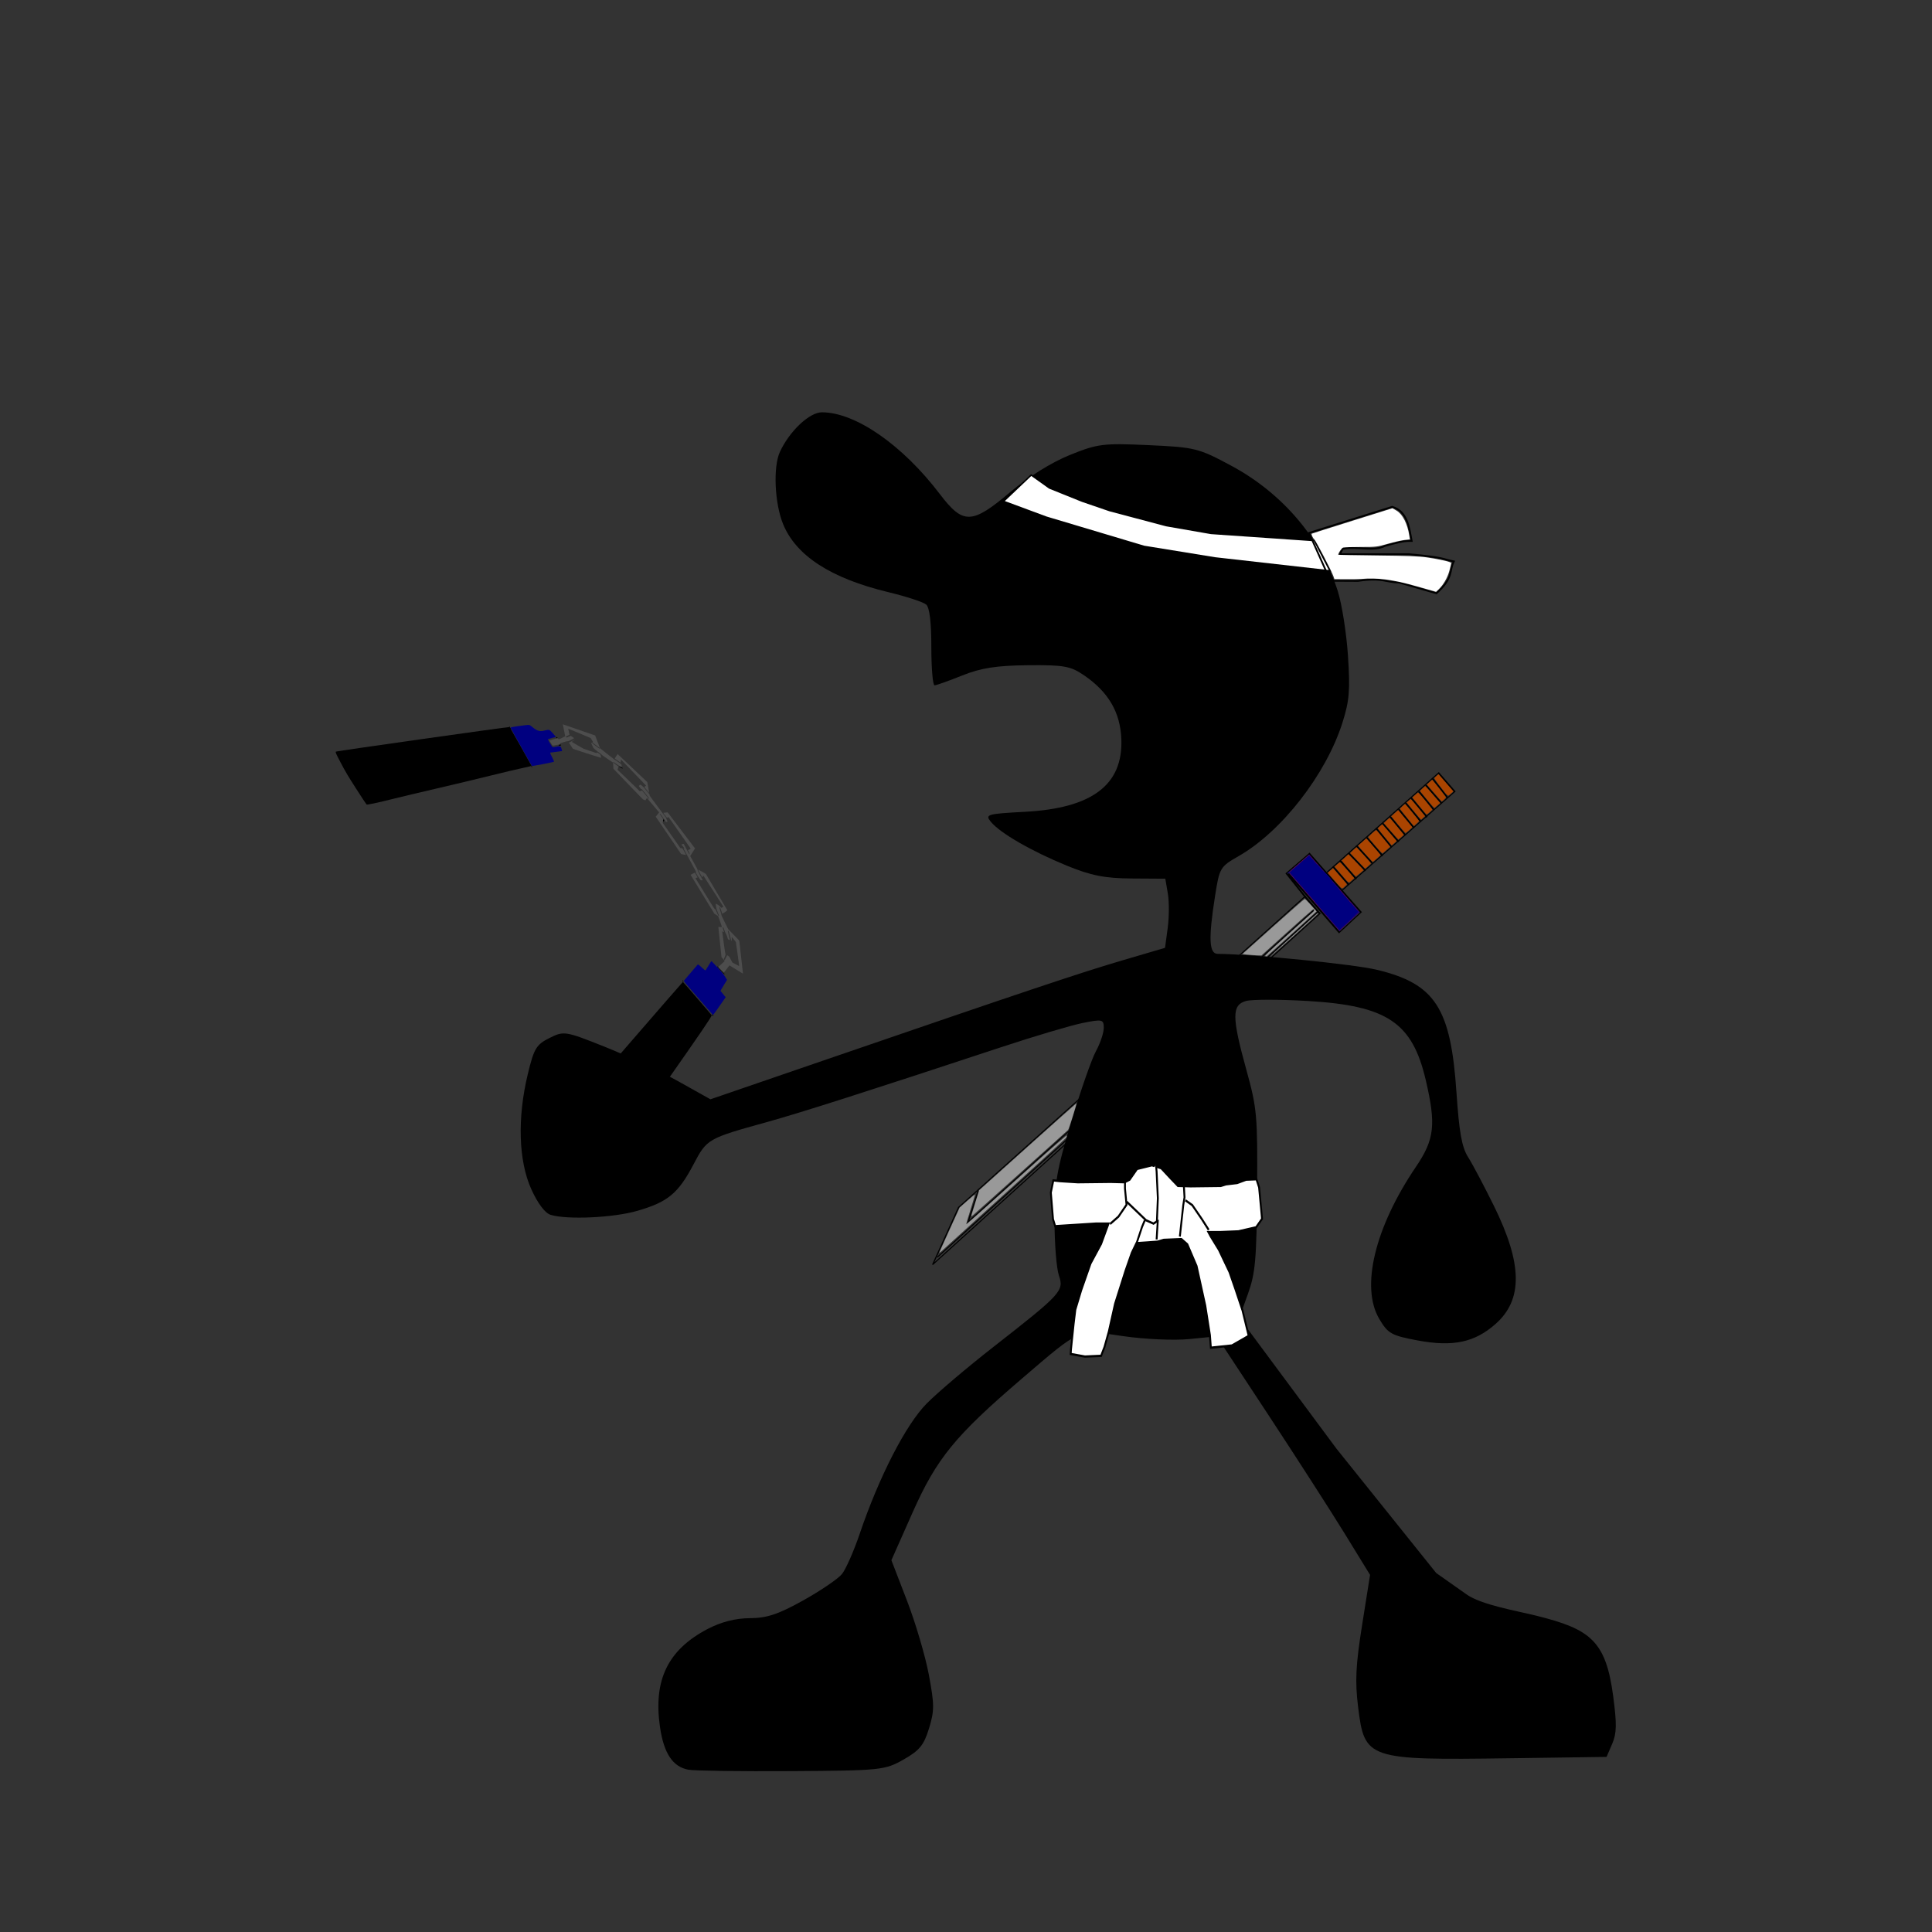 <svg:svg xmlns:dc="http://purl.org/dc/elements/1.1/" xmlns:ns1="http://sodipodi.sourceforge.net/DTD/sodipodi-0.dtd" xmlns:ns2="http://www.inkscape.org/namespaces/inkscape" xmlns:ns4="http://creativecommons.org/ns#" xmlns:rdf="http://www.w3.org/1999/02/22-rdf-syntax-ns#" xmlns:svg="http://www.w3.org/2000/svg" height="1062.505" id="svg2" version="1.1" viewBox="-173.654 -88.542 1062.505 1062.505" width="1062.505" ns1:docname="Nou document 1" ns2:export-filename="C:\Users\alumne\Desktop\Joel.png" ns2:export-xdpi="90" ns2:export-ydpi="90" ns2:version="0.48.4 r9939">
  <svg:rect x="-173.654" y="-88.542" width="1062.505" height="1062.505" fill="#333333" stroke="none"/>
  <ns1:namedview bordercolor="#666666" borderopacity="1.0" id="base" pagecolor="#ffffff" showgrid="false" showguides="true" ns2:current-layer="g4321" ns2:cx="650.09485" ns2:cy="732.31252" ns2:document-units="px" ns2:guide-bbox="true" ns2:pageopacity="0.0" ns2:pageshadow="2" ns2:window-height="705" ns2:window-maximized="1" ns2:window-width="1366" ns2:window-x="-8" ns2:window-y="-8" ns2:zoom="1.979899" />
  <svg:g id="capa1" ns2:groupmode="layer" ns2:label="Capa 1">
    <svg:g id="g4321" transform="translate(-98.995 -30.305)">
      <svg:g id="g4441" transform="translate(8.081 52.528)">
        <svg:g id="g3994" transform="translate(104.05 -84.853)">
          <svg:g id="g3976" transform="translate(40.406 30.305)">
            <svg:g id="g3057" transform="matrix(1.716 0 0 1.902 -382.57 147.24)">
              <svg:path d="m311.21 404.74c-5.067-0.827-7.947-4.746-9.169-12.475-2.137-13.516 2.575-22.219 15.281-28.226 4.303-2.034 8.977-3.114 13.515-3.123 5.423-0.011 9.155-1.129 17.104-5.129 5.592-2.814 11.183-6.243 12.425-7.62s3.808-6.623 5.702-11.658c6.214-16.519 14.801-31.583 21.47-37.664 3.438-3.134 12.971-10.435 21.184-16.224 22.08-15.562 22.878-16.346 21.179-20.815-0.773-2.033-1.405-9.222-1.405-15.975 0-10.86 0.624-14.155 5.4-28.53 2.97-8.939 6.522-18.098 7.894-20.355 1.371-2.256 2.494-5.284 2.494-6.728 0-2.442-0.471-2.54-6.766-1.396-3.721 0.676-15.414 3.808-25.985 6.959-42.39 12.637-64.483 19.009-75.135 21.671-19.127 4.778-19.279 4.857-23.624 12.298-4.883 8.363-8.217 10.843-18.006 13.392-7.659 1.995-22.327 2.611-27.725 1.163-1.808-0.485-4.178-3.32-6.25-7.477-4.071-8.169-4.484-20.517-1.111-33.177 1.989-7.464 2.73-8.58 6.961-10.488 4.629-2.087 5.032-2.029 17.838 2.582 7.207 2.595 17.749 7.063 23.427 9.928l10.325 5.211 36.382-11.269c65.731-20.36 82.264-25.355 95.866-28.961l13.435-3.562 0.856-5.71c0.471-3.14 0.492-7.638 0.047-9.994l-0.81-4.285-10.851-0.063c-8.487-0.049-12.992-0.854-20.683-3.696-11.353-4.195-21.448-9.452-24.39-12.703-1.917-2.119-1.228-2.299 11.015-2.889 21.455-1.033 31.383-7.805 30.817-21.021-0.33-7.715-4.099-13.557-11.858-18.381-4.385-2.726-6.492-3.072-18.119-2.972-9.982 0.086-15.05 0.8-21.005 2.96-4.317 1.566-8.313 2.848-8.881 2.848s-1.032-4.96-1.032-11.022c0-7.243-0.564-11.47-1.645-12.329-0.905-0.719-6.381-2.335-12.17-3.592-18.338-3.981-29.532-10.514-33.686-19.659-2.736-6.025-3.251-16.564-1.021-20.912 3.069-5.985 9.465-11.426 13.433-11.426 10.762 0 25.82 9.418 37.831 23.662 7.466 8.854 10.247 8.78 22.565-0.605 5.761-4.389 13.206-8.572 19.057-10.706 8.916-3.252 10.716-3.456 25.208-2.859 14.963 0.616 16.062 0.863 26.632 5.992 16.4 7.957 28.776 21.13 34.072 36.265 1.308 3.74 2.77 12.128 3.247 18.64 0.732 9.974 0.453 13.024-1.765 19.341-5.26 14.977-19.502 31.499-33.266 38.591-5.946 3.063-6.144 3.365-7.565 11.527-2.152 12.358-1.933 16.714 0.843 16.738 11.425 0.101 43.644 3.007 50.995 4.599 18.695 4.05 23.706 11.009 25.53 35.456 0.862 11.544 1.72 15.855 3.723 18.71 1.432 2.04 5.163 8.399 8.291 14.131 9.177 16.816 9.319 27.125 0.471 34.154-6.689 5.314-13.625 6.631-24.916 4.729-8.422-1.418-9.528-1.978-12.314-6.227-6.026-9.193-1.416-26.443 11.75-43.966 5.966-7.94 6.5-12.182 3.158-25.079-4.315-16.651-12.343-21.519-37.732-22.876-9.024-0.482-17.974-0.484-19.888-0.004-4.573 1.148-4.549 4.687 0.136 19.957 3.401 11.087 3.604 13.147 3.427 34.809-0.163 19.991-0.549 23.934-2.935 29.925l-2.748 6.9 31.1 37.833 31.982 35.973 9.768 6.212c4.744 3.017 16.151 4.745 22.365 6.143 17.189 3.868 22.229 7.173 24.587 23.243 1.193 8.135 1.131 10.774-0.326 13.815l-1.8 3.759-30.902 0.391c-45.802 0.58-46.663 0.317-48.726-14.864-1.009-7.425-0.759-12.015 1.292-23.682l2.545-14.472-8.065-11.841c-4.436-6.513-15.498-22.032-24.582-34.487l-16.517-22.645-8.794 0.789c-4.837 0.434-14.375 0.05-21.195-0.853-14.704-1.946-13.321-2.47-32.438 12.292-21.433 16.551-27.337 23.085-35.087 38.835l-6.725 13.667 4.992 11.681c2.746 6.425 5.9 16.07 7.01 21.435 1.8 8.702 1.804 10.38 0.039 15.561-1.637 4.803-3.05 6.354-8.175 8.973-5.968 3.05-7.286 3.173-35.799 3.332-16.282 0.091-31.169-0.09-33.084-0.403h-0z" id="path3041" style="fill:#000000" ns1:nodetypes="csscssssssssssssssssssssscsscsccsssssssssssssssssssssssssssssssssssscssscccsssscssscsscsssscsssssccc" ns2:connector-curvature="0" />
            </svg:g>
            <svg:g id="g3961">
              <svg:g id="g3377" transform="translate(49.822 355.63)">
                <svg:g id="g3130" transform="matrix(1.037 0 0 1.235 -375.21 -98.425)">
                  <svg:g id="g3132" style="fill:#ffffff" transform="translate(328.99 124)">
                    <svg:path d="m349.64 225.97 1.809-3.947 2.302-6.907 3.289-12.334 2.796-7.401 2.796-7.401 3.289-7.894 2.467-4.276 5.921-0.329 5.263-0.329 3.289-0.822 9.374-0.329 3.125 2.302 4.934 9.703 4.605 17.597 2.467 13.157 0.493 5.592 11.183-0.987 8.881-4.276-3.289-11.348-3.783-9.539-3.125-7.565-5.592-9.868-4.44-6.085-1.151-1.809h6.25l9.703-0.329 9.374-1.809 3.125-3.783-1.564-13.994-1.396-3.604-5.484 0.177-4.764 1.48-5.926 0.595-2.739 0.708-15.953 0.164-6.743-0.164-3.947-3.454-4.934-4.44-4.934-1.316-7.894 1.645-3.947 4.769-2.631 1.151-7.401-0.164-17.433 0.164-9.374-0.493-3.618-0.329-1.316 5.427 1.151 11.841 1.151 3.125 21.544-1.151h6.743l-3.947 9.045-5.592 8.716-4.934 11.841-3.125 8.716-0.895 6.224-1.407 11.374-0.164 2.138 7.565 1.151z" id="path3134" style="stroke:#000000;stroke-width:1px;fill:#ffffff" ns1:nodetypes="ccccccccccccccccccccccccccccccccccccccccccccccccccccccccccccc" ns2:connector-curvature="0" />
                    <svg:path d="m354.41 167.26 4.44-3.289 4.276-5.263-0.822-7.236v-2.96" id="path3136" style="stroke:#000000;stroke-width:1px;fill:#ffffff" ns2:connector-curvature="0" />
                    <svg:path d="m363.14 157.29 10.35 8.325 3.947 1.48 1.809-0.987 0.493-10.361-0.658-11.841-0.329-2.96" id="path3138" style="stroke:#000000;stroke-width:1px;fill:#ffffff" ns1:nodetypes="ccccccc" ns2:connector-curvature="0" />
                    <svg:path d="m379.74 165.39-0.658 8.768" id="path3140" style="stroke:#000000;stroke-width:1px;fill:#ffffff" ns1:nodetypes="cc" ns2:connector-curvature="0" />
                    <svg:path d="m391.41 172.85 1.809-13.979 0.658-3.454-0.329-5.098" id="path3142" style="stroke:#000000;stroke-width:1px;fill:#ffffff" ns2:connector-curvature="0" />
                    <svg:path d="m368.55 175.64 2.796-7.072 1.48-2.96" id="path3144" style="stroke:#000000;stroke-width:1px;fill:#ffffff" ns2:connector-curvature="0" />
                    <svg:path d="m406.71 169.89-3.618-4.769-5.098-6.25-3.618-2.138" id="path3146" style="stroke:#000000;stroke-width:1px;fill:#ffffff" ns2:connector-curvature="0" />
                  </svg:g>
                </svg:g>
              </svg:g>
              <svg:path d="m339.92 205.03 10.021 7.135 18.004 7.249 15.063 5.165 31.219 8.276 24.58 4.281 56.785 3.924 8.656 16.695-63.215-7.135-39.097-6.35-53.697-16.053-23.551-8.733z" id="path3208" style="stroke:#000000;stroke-width:.79px;fill:#ffffff" ns1:nodetypes="ccccccccccccc" ns2:connector-curvature="0" />
              <svg:path d="m504.44 263.18 15.163 0.081c13.543-2.037 15.633 0.902 22.549 0.853l20.601 5.952c9.586-8.541 6.939-12.431 9.578-17.544-6.568-1.25-4.274-2.114-24.743-3.968h-37.897l1.455-2.898c8.248-1.653 16.465 1.743 23.472-1.703 6.52-1.739 9.533-2.765 14.536-2.674-1.386-7.567-2.465-16.393-10.71-18.758l-45.728 14.347z" id="path3210" style="stroke:#000000;stroke-width:.978px;fill:none" ns1:nodetypes="ccccccccccccc" ns2:connector-curvature="0" />
            </svg:g>
          </svg:g>
          <svg:g id="g3809" transform="matrix(.257 .692 -.548 .148 316.87 515.93)">
            <svg:g id="g3886" transform="matrix(.941 -.343 .203 .989 453.04 -130.63)">
              <svg:g id="g3911" transform="matrix(.878 0 0 .53 46.554 300.13)">
                <svg:g id="g3936" transform="translate(-1396.6 -1082.7)">
                  <svg:path d="m417.94 1080.6c-13.065-1.431-17.186-2.184-25.714-4.702-9.24-2.728-10.178-3.156-10.405-4.75-0.186-1.305 56.052-284.53 56.7-285.55 0.135-0.213 37.709 8.398 38.025 8.714 0.11 0.11-0.913 7.077-2.275 15.481-1.362 8.404-5.082 33.763-8.267 56.352s-9.295 64.536-13.577 93.214c-4.282 28.679-9.247 62.589-11.032 75.357-3.866 27.644-6.87 46.633-7.464 47.188-0.237 0.222-7.433-0.364-15.99-1.301z" id="path3533" style="fill:#000000" ns2:connector-curvature="0" />
                  <svg:g id="g3863">
                    <svg:g id="g3787" transform="translate(105 351.43)">
                      <svg:g id="g3594" transform="translate(16.903 395.29)">
                        <svg:path d="m345.98 394.75z" id="path3513" style="stroke:#000000;stroke-width:1px;fill:none" transform="translate(-16.903 -395.29)" ns2:connector-curvature="0" />
                        <svg:path d="m599.02 380.11 8.586-2.525" id="path3515" style="stroke:#000000;stroke-width:1px;fill:none" transform="translate(-16.903 -395.29)" ns2:connector-curvature="0" />
                        <svg:path d="m368.04 380.4 0.71-3.57" id="path3521" style="stroke:#000000;stroke-width:1px;fill:none" transform="translate(-16.903 -395.29)" ns2:connector-curvature="0" />
                        <svg:path d="m361.61 376.11 0.179-1.964" id="path3523" style="stroke:#000000;stroke-width:1px;fill:none" transform="translate(-16.903 -395.29)" ns2:connector-curvature="0" />
                        <svg:path d="m336.13 434.91-3.03-0.758" id="path3525" style="stroke:#000000;stroke-width:1px;fill:none" transform="translate(-16.903 -395.29)" ns2:connector-curvature="0" />
                        <svg:path d="m371.48 443.49h1.263" id="path3527" style="stroke:#000000;stroke-width:1px;fill:none" transform="translate(-16.903 -395.29)" ns2:connector-curvature="0" />
                        <svg:path d="m631.85 439.58 1.768-0.758" id="path3529" style="stroke:#000000;stroke-width:1px;fill:none" transform="translate(-16.903 -395.29)" ns2:connector-curvature="0" />
                        <svg:path d="m595.48 446.78-1.263 0.379" id="path3531" style="stroke:#000000;stroke-width:1px;fill:#000000" transform="translate(-16.903 -395.29)" ns2:connector-curvature="0" />
                        <svg:path d="m645.44 733.92c-3.254-0.242-6.014-0.564-6.135-0.715-0.295-0.371-44.025-285.15-43.819-285.36 0.444-0.444 35.967-7.434 36.882-7.257 0.813 0.157 7.847 33.342 30.095 141.99 15.969 77.98 28.841 141.86 28.606 141.96-0.236 0.097-9.268 2.348-20.071 5.001-18.661 4.583-19.939 4.802-25.559 4.384z" id="path3535" style="fill:#000000" transform="translate(-16.903 -395.29)" ns2:connector-curvature="0" />
                      </svg:g>
                      <svg:g id="g3583">
                        <svg:path d="m594.92 444.46c-0.192-0.839-1.482-9.078-2.867-18.311-1.385-9.232-2.678-17.51-2.873-18.396-0.304-1.382 0.203-1.856 3.589-3.354 2.169-0.959 3.943-2.091 3.943-2.516 0-0.425-1.007-4.793-2.237-9.707-1.231-4.914-2.072-9.1-1.87-9.302 0.202-0.202 3.472-1.19 7.266-2.195 5.016-1.329 7.751-1.7 10.022-1.359l3.124 0.468 1.887 8.113c1.038 4.462 2.216 9.306 2.619 10.764l0.732 2.652 3.46-0.459 3.46-0.459 0.834 4.125c0.459 2.268 2.211 10.794 3.893 18.946 1.682 8.152 3.019 14.826 2.97 14.831s-8.529 1.736-18.846 3.846c-18.62 3.808-18.76 3.825-19.105 2.311z" id="path3537" style="fill:#000080" ns2:connector-curvature="0" />
                        <svg:path d="m353.14 438.17c-10.018-2.366-18.438-4.512-18.712-4.769-0.274-0.256 0.575-5.609 1.885-11.895 1.311-6.286 2.759-13.257 3.218-15.492 0.766-3.728 1.099-4.218 4.024-5.932 4.661-2.731 6.43-5.947 7.468-13.575 1.228-9.024 1.336-9.217 5.726-10.23 2.062-0.476 3.825-0.78 3.917-0.675 0.093 0.105-0.3 3.355-0.872 7.223s-0.872 7.201-0.665 7.407c0.589 0.589 6.964 1.657 7.588 1.271 0.308-0.191 0.967-3.08 1.464-6.422 0.951-6.394 1.511-7.047 4.135-4.825l1.476 1.25-1.746 8.571c-0.96 4.714-1.904 9.246-2.098 10.07-0.305 1.299 0.216 1.67 3.92 2.792 2.35 0.711 4.277 1.644 4.283 2.073 0.027 1.862-6.085 37.56-6.423 37.513-0.206-0.029-8.571-1.989-18.588-4.355z" id="path3539" style="fill:#000080" ns2:connector-curvature="0" />
                        <svg:path d="m599.71 378.74c-0.084-0.266-0.439-3.82-0.788-7.898s-0.729-7.568-0.845-7.755c-0.13-0.21-0.962-0.141-2.162 0.178-1.073 0.286-1.978 0.521-2.011 0.523-0.104 0.007-23.169-26.935-23.447-27.389-0.145-0.236 0.144-1.429 0.64-2.651 0.497-1.222 0.899-2.395 0.893-2.607-0.005-0.212-2.204-1.716-4.886-3.344l-4.876-2.959-1.632 1.582-1.632 1.582-19.408-2.971c-10.674-1.634-19.433-3.023-19.464-3.087-0.031-0.064-0.007-2.018 0.055-4.343l0.111-4.227 1.853 0.235c2.993 0.379 3.139 0.459 2.848 1.547-0.141 0.527-0.262 1.437-0.269 2.021l-0.013 1.064 15.536 2.353c14.513 2.198 15.543 2.311 15.65 1.704 0.063-0.357 0.161-0.649 0.218-0.649 0.057 0 1.321 0.562 2.809 1.25 3.049 1.409 3.309 1.461 3.592 0.724 0.147-0.383-0.611-0.907-2.785-1.925-2.382-1.116-3.457-1.896-5.307-3.849l-2.321-2.45 1.049-1.429c0.748-1.018 1.533-1.591 2.733-1.994l1.684-0.565 0.106-2.203c0.059-1.212 0.059-2.203 0-2.203-0.059-0-6.83-0.723-15.048-1.607-8.218-0.884-15.32-1.607-15.782-1.607h-0.84l0.554 1.627c0.305 0.895 0.487 1.694 0.405 1.776-0.136 0.136-7.092-1.577-7.374-1.815-0.264-0.224 6.179-7.315 6.53-7.187 0.207 0.075 8.351 1.634 18.098 3.465l17.722 3.329 0.222 2.35c0.122 1.292 0.223 3.841 0.225 5.664l0.003 3.314-2.687-1.813c-1.478-0.997-2.844-1.716-3.036-1.597-0.828 0.512-0.156 1.28 2.845 3.253 1.757 1.155 3.262 2.341 3.345 2.635 0.094 0.334 2.662 1.391 6.826 2.809l6.676 2.273 6.451-2.217c5.373-1.847 6.527-2.137 6.91-1.737 0.253 0.264 6.112 6.989 13.019 14.944l12.56 14.464-5.945 5.714-5.945 5.714 1.454 7.908c0.8 4.349 1.454 8.061 1.454 8.248 0 0.187-1.194 0.688-2.654 1.112-1.46 0.424-2.905 0.867-3.211 0.985-0.312 0.12-0.624 0.001-0.71-0.27zm-2.353-16.904c0-0.248-0.56-2.276-1.245-4.506l-1.245-4.055 0.977-0.8c0.537-0.44 1.069-0.806 1.182-0.813 0.113-0.007 1.391 0.391 2.841 0.884 2.098 0.714 2.717 0.805 3.033 0.446 5.235-5.922 5.27-5.971 4.768-6.609-0.27-0.343-4.58-5.024-9.579-10.404l-9.089-9.78-2.667 0.225c-1.467 0.124-2.746 0.304-2.841 0.4-0.096 0.096 0.55 1.1 1.434 2.232 0.885 1.132 1.541 2.253 1.458 2.493-0.089 0.257-1.718-0.855-3.964-2.705-4.597-3.785-4.522-3.74-5.038-3.118-0.335 0.403 0.363 1.137 3.662 3.853l4.075 3.355-0.803 1.006-0.803 1.006-2.163-1.468c-1.231-0.836-2.52-1.439-2.993-1.4-0.476 0.039-1.784-0.578-3.064-1.448-1.228-0.834-2.392-1.419-2.585-1.3-0.792 0.49-0.236 1.265 1.792 2.496 1.179 0.716 2.143 1.4 2.143 1.521 0 0.12-0.324 0.563-0.719 0.984l-0.719 0.765 8.791 9.728c5.032 5.568 8.983 9.655 9.24 9.556 0.306-0.117 0.866 1.178 1.76 4.067 1.011 3.27 1.431 4.194 1.836 4.038 0.289-0.111 0.525-0.404 0.525-0.653z" id="path3541" style="fill:#4d4d4d" ns2:connector-curvature="0" />
                        <svg:path d="m523.79 312.52c-0.295-0.062-1.128-0.21-1.852-0.328-0.985-0.16-1.344-0.406-1.429-0.976-0.118-0.799 0.69-0.554-19.452-5.892-3.561-0.944-3.62-0.976-3.295-1.831 0.322-0.847 0.295-0.865-1.017-0.645-0.742 0.124-1.732 0.33-2.2 0.458-0.847 0.232-0.85 0.222-0.591-1.875 0.144-1.159 0.332-2.181 0.42-2.271 0.087-0.09 2.24 0.523 4.783 1.363 2.543 0.839 4.787 1.426 4.985 1.303 0.867-0.536 0.205-1.186-1.833-1.804-1.207-0.365-2.01-0.726-1.786-0.801 0.257-0.086 0.409-1.105 0.409-2.748v-2.612l-5.089-0.206c-2.799-0.113-10.192-0.279-16.429-0.369l-11.339-0.163v1.535c0 1.496-0.034 1.541-1.339 1.757-0.737 0.122-1.959 0.223-2.717 0.225-1.246 0.004-1.36-0.073-1.194-0.8 0.101-0.442 0.467-2.041 0.814-3.553l0.63-2.75 1.814-0.193c2.776-0.295 36.36-2.383 36.459-2.267 0.048 0.056 0.87 3.552 1.828 7.769l1.741 7.667 6.691 1.618c5.104 1.234 6.692 1.75 6.696 2.173 0.004 0.409 1.221 0.872 4.655 1.769 2.557 0.668 4.807 1.312 4.998 1.43 0.215 0.133 0.124 0.789-0.24 1.713l-0.588 1.498-1.999-0.041c-1.1-0.023-2.24-0.092-2.535-0.155z" id="path3551" style="fill:#4d4d4d" ns2:connector-curvature="0" />
                        <svg:path d="m468.96 305.61-1.01-3.03" id="path3559" style="stroke:#000000;stroke-width:1px;fill:none" ns2:connector-curvature="0" />
                        <svg:path d="m409.87 312.43 2.525-2.778" id="path3571" style="stroke:#000000;stroke-width:1px;fill:none" ns2:connector-curvature="0" />
                        <svg:path d="m375.36 362.82c-0.625-0.043-1.96-0.147-2.967-0.23l-1.831-0.151 0.031-2.946c0.017-1.62 0.111-4.537 0.209-6.481l0.178-3.535 0.044 3.809c0.024 2.095 0.109 3.874 0.188 3.953 0.079 0.079 2.402-2.235 5.161-5.143l5.017-5.287 4.344-7.126c2.389-3.919 4.345-7.239 4.347-7.378 0.002-0.139-0.071-0.593-0.163-1.01-0.153-0.697-0.045-0.854 1.342-1.957 0.83-0.66 1.577-1.2 1.662-1.2 0.36 0 2.655 2.143 2.589 2.417-0.173 0.722-18.533 32.408-18.76 32.378-0.139-0.018-0.764-0.069-1.389-0.113z" id="path3573" style="fill:#4d4d4d" ns2:connector-curvature="0" />
                        <svg:path d="m362.54 389.64c-1.007-0.168-1.893-0.367-1.969-0.443-0.108-0.108 1.39-11.92 1.809-14.259 0.059-0.332 0.317-0.583 0.649-0.631 0.347-0.051 0.616-0.328 0.728-0.748 0.098-0.367 0.257-3.322 0.354-6.566l0.177-5.899-4.929-4.632-4.929-4.632 2.719-4.459c1.495-2.453 6.447-10.596 11.003-18.096 4.557-7.5 8.321-13.68 8.366-13.732 0.045-0.052 2.642 1.35 5.771 3.116l5.689 3.211 7.194-4.505c3.957-2.478 7.197-4.626 7.2-4.774 0.006-0.289 5.567-4.866 5.656-4.655 0.03 0.069 0.344-0.064 0.698-0.296 0.641-0.42 0.649-0.416 1.567 0.814 0.508 0.68 0.921 1.325 0.917 1.432-0.013 0.45-2.816 3.109-5.101 4.838-2.128 1.611-2.421 1.921-2.201 2.333 0.14 0.261 0.365 0.475 0.501 0.475s1.267-0.795 2.513-1.768c1.246-0.972 2.353-1.768 2.459-1.767 0.106 0 0.574 1.08 1.039 2.399 0.465 1.319 0.943 2.399 1.06 2.399 0.118 0 3.09-1.264 6.604-2.81 3.514-1.546 9.174-3.858 12.577-5.139l6.187-2.329 0.073-2.029c0.071-1.983 0.088-2.032 0.758-2.16 0.377-0.072 2.475-0.39 4.662-0.707 2.302-0.333 3.976-0.69 3.974-0.846-0.014-0.969-0.319-0.987-4.956-0.298-5.906 0.878-5.726 0.831-5.57 1.429 0.119 0.454-0.008 0.494-1.58 0.494h-1.709l-0.159-1.326c-0.331-2.758-0.329-2.765 1.415-3.766 1.421-0.816 1.967-0.959 5.481-1.441l3.902-0.535 0.654 0.626c0.624 0.598 0.762 0.621 3.043 0.503 1.314-0.068 6.423-0.244 11.354-0.39 4.931-0.147 9.164-0.325 9.407-0.395 0.28-0.081 0.442 0.009 0.442 0.246 0 0.231 0.557 0.563 1.452 0.865l1.452 0.49-0.07 1.474c-0.038 0.811-0.095 1.487-0.126 1.503-0.031 0.016-1.852-0.072-4.047-0.197-2.195-0.125-4.155-0.163-4.356-0.086-0.201 0.077-0.365 0.371-0.365 0.653 0 0.463 0.166 0.515 1.705 0.532 0.938 0.01 2.207 0.096 2.821 0.189 1.052 0.161 1.137 0.236 1.489 1.307 0.205 0.625 0.507 1.216 0.671 1.314 0.164 0.098 0.499 0.623 0.744 1.167l0.446 0.99 10.52 0.163c5.786 0.09 11.671 0.23 13.078 0.313l2.559 0.15 0.44-1.354c0.242-0.745 0.523-1.446 0.625-1.558 0.156-0.171 6.201 1.392 6.486 1.677 0.052 0.052-0.577 1.516-1.397 3.254l-1.491 3.16-1.228-0.095c-0.676-0.052-9.297-0.501-19.159-0.998-9.862-0.496-17.956-0.928-17.987-0.958-0.031-0.031-0.396-2.195-0.812-4.809s-0.788-4.778-0.827-4.808c-0.091-0.069-15.679 2.638-15.782 2.74-0.042 0.042 0.167 1.153 0.463 2.47l0.539 2.394-0.854 1.313c-0.842 1.296-0.888 1.324-3.505 2.163-1.458 0.468-9.392 3.035-17.63 5.705-8.238 2.67-15.011 4.814-15.051 4.765-0.04-0.049-1.069-1.425-2.288-3.057-1.218-1.632-2.287-2.964-2.374-2.961-0.087 0.004-2.473 1.996-5.301 4.427-3.647 3.135-5.229 4.348-5.441 4.172-0.21-0.174-0.896 0.243-2.308 1.403-1.105 0.908-2.94 2.117-4.077 2.688l-2.068 1.038-2.225-0.879-2.225-0.879-0.065-1.253c-0.05-0.971-0.005-1.154 0.202-0.811 0.147 0.243 0.373 0.442 0.503 0.442s1.836-1.148 3.791-2.551c3.413-2.449 3.538-2.57 3.127-3.025-0.235-0.26-0.555-0.396-0.71-0.301-0.155 0.094-1.759 1.231-3.565 2.526l-3.283 2.354-0.077-0.741c-0.085-0.818-0.304-0.918-2.589-1.186l-1.382-0.162-8.267 11.624c-4.547 6.393-8.258 11.718-8.247 11.834 0.011 0.116 1.139 1.176 2.506 2.357l2.487 2.147-0.146 3.851c-0.144 3.796-0.139 3.851 0.386 3.851 0.652 0 0.73-0.411 0.926-4.925l0.143-3.283 1.448-1.32c0.797-0.726 1.547-1.322 1.669-1.326 0.332-0.009-0.09 12.455-0.429 12.668-0.155 0.097-0.626 3.212-1.068 7.062-0.771 6.711-0.779 6.899-0.319 7.276 0.42 0.345 0.444 0.54 0.215 1.776-0.142 0.764-0.545 3.037-0.897 5.051-1.145 6.562-1.074 6.318-1.845 6.282-0.372-0.018-1.501-0.169-2.508-0.337z" id="path3575" style="fill:#4d4d4d" ns2:connector-curvature="0" />
                        <svg:path d="m401.88 310.89c0-0.059-0.46-2.124-1.023-4.589-0.563-2.465-0.989-4.505-0.947-4.532 0.042-0.028 7.577-3.247 16.744-7.153l16.668-7.102 4.36 4.341 4.36 4.341-2.845 0.423c-1.565 0.233-3.044 0.432-3.287 0.442-0.386 0.016-0.442-0.24-0.442-2.029 0-1.532-0.079-2.018-0.316-1.929-0.174 0.065-6.907 2.194-14.963 4.731-8.056 2.537-14.701 4.662-14.767 4.721-0.066 0.06 0.358 0.992 0.941 2.072l1.061 1.964-2.322 1.873c-2.706 2.183-3.223 2.572-3.223 2.426z" id="path3581" style="fill:#4d4d4d" ns2:connector-curvature="0" />
                      </svg:g>
                    </svg:g>
                  </svg:g>
                </svg:g>
              </svg:g>
            </svg:g>
          </svg:g>
        </svg:g>
        <svg:g id="g4121" transform="matrix(-.716 .648 -.394 -.455 661.36 690.41)">
          <svg:g id="g4080">
            <svg:path d="m-188.21 388.43 297.5-0.357-32.5 22.857-265-1.786z" id="path4070" style="stroke:#000000;stroke-width:1px;fill:none" ns2:connector-curvature="0" />
            <svg:path d="m-186.79 394.51 265 0.714-16.071 15" id="path4072" style="stroke:#000000;stroke-width:1px;fill:none" ns2:connector-curvature="0" />
            <svg:path d="m-188.21 390.93 292.86-0.714" id="path4074" style="stroke:#000000;stroke-width:1px;fill:none" ns2:connector-curvature="0" />
            <svg:path d="m-188.21 408.43-0.714 27.857-17.143-0.714-0.357-71.429 16.786-0.357v71.071" id="path4076" style="stroke:#000000;stroke-width:1px;fill:none" ns2:connector-curvature="0" />
            <svg:path d="m-206.43 390.58-85.357-2.143v22.5l85 1.071" id="path4078" style="stroke:#000000;stroke-width:1px;fill:none" ns2:connector-curvature="0" />
          </svg:g>
          <svg:path d="m-286.43 388.79-0.714 22.5" id="path4089" style="stroke:#000000;stroke-width:1px;fill:none" ns2:connector-curvature="0" />
          <svg:path d="m-281.79 410.58v-22.143" id="path4091" style="stroke:#000000;stroke-width:1px;fill:none" ns2:connector-curvature="0" />
          <svg:path d="m-276.07 389.15-0.357 21.429" id="path4093" style="stroke:#000000;stroke-width:1px;fill:none" ns2:connector-curvature="0" />
          <svg:path d="m-270.71 410.93 0.357-22.857" id="path4095" style="stroke:#000000;stroke-width:1px;fill:none" ns2:connector-curvature="0" />
          <svg:path d="m-266.07 389.51-0.357 21.429" id="path4097" style="stroke:#000000;stroke-width:1px;fill:none" ns2:connector-curvature="0" />
          <svg:path d="m-261.07 410.93 0.357-22.143" id="path4099" style="stroke:#000000;stroke-width:1px;fill:none" ns2:connector-curvature="0" />
          <svg:path d="m-254.29 389.15-0.357 21.786" id="path4101" style="stroke:#000000;stroke-width:1px;fill:none" ns2:connector-curvature="0" />
          <svg:path d="m-248.93 411.29v-22.5" id="path4103" style="stroke:#000000;stroke-width:1px;fill:none" ns2:connector-curvature="0" />
          <svg:path d="m-243.93 389.86-0.357 22.143" id="path4105" style="stroke:#000000;stroke-width:1px;fill:none" ns2:connector-curvature="0" />
          <svg:path d="m-236.79 411.29v-22.143" id="path4107" style="stroke:#000000;stroke-width:1px;fill:none" ns2:connector-curvature="0" />
          <svg:path d="m-229.64 390.58 0.357 21.429" id="path4109" style="stroke:#000000;stroke-width:1px;fill:none" ns2:connector-curvature="0" />
          <svg:path d="m-223.21 411.65-0.714-22.143" id="path4111" style="stroke:#000000;stroke-width:1px;fill:none" ns2:connector-curvature="0" />
          <svg:path d="m-216.79 389.51v21.071" id="path4113" style="stroke:#000000;stroke-width:1px;fill:none" ns2:connector-curvature="0" />
          <svg:path d="m-208.93 411.29z" id="path4115" style="stroke:#000000;stroke-width:1px;fill:none" ns2:connector-curvature="0" />
          <svg:path d="m-211.43 412.36v-22.143" id="path4117" style="stroke:#000000;stroke-width:1px;fill:none" ns2:connector-curvature="0" />
          <svg:path d="m-216.79 408.79 0.179 3.036" id="path4119" style="stroke:#000000;stroke-width:1px;fill:none" ns2:connector-curvature="0" />
        </svg:g>
        <svg:path d="m451.58 557.36c0.151-0.556 1.153-3.831 2.227-7.28l1.952-6.27 26.649-23.909c14.657-13.15 26.731-23.909 26.831-23.909 0.304 0-4.175 14.303-4.591 14.659-0.213 0.183-11.868 10.653-25.899 23.267s-25.946 23.276-26.478 23.693c-0.889 0.697-0.944 0.676-0.692-0.253z" id="path4157" style="fill:#999999" ns2:connector-curvature="0" />
        <svg:path d="m451.98 556.99c0-0.089 0.875-2.998 1.945-6.465l1.945-6.303 10.324-9.344c21.616-19.563 42.355-37.907 42.355-37.462 0 0.255-0.9 3.277-1.999 6.716l-1.999 6.253-25.609 22.98c-23.379 20.978-26.961 24.117-26.961 23.625z" id="path4165" style="fill:#999999" ns2:connector-curvature="0" />
        <svg:path d="m433.86 577.99c0.106-0.32 2.665-6.002 5.687-12.627l5.494-12.045 4.091-3.631c2.25-1.997 4.168-3.554 4.262-3.46 0.094 0.094-0.974 3.761-2.374 8.149-1.4 4.388-2.462 8.061-2.361 8.162 0.101 0.101 12.539-10.955 27.639-24.569s27.527-24.546 27.616-24.293c0.089 0.253-0.025 0.775-0.253 1.159-0.329 0.555-22.488 20.735-68.54 62.42-0.8 0.725-1.369 1.056-1.263 0.735z" id="path4167" style="fill:#999999" ns2:connector-curvature="0" />
        <svg:path d="m603.15 414.21-2.623-0.296 16.927-15.152c9.31-8.334 17.109-15.152 17.332-15.152 0.223 0 1.489 1.206 2.814 2.68l2.409 2.68-1.172 0.821c-0.644 0.451-7.169 6.234-14.499 12.851l-13.328 12.031-2.619-0.082c-1.44-0.045-3.799-0.216-5.242-0.379z" id="path4169" style="fill:#999999" ns2:connector-curvature="0" />
        <svg:path d="m625.33 406.4c15.506-14.078 16.515-14.982 16.835-15.093 0.181-0.062 0.15 0.079-0.077 0.354-0.81 0.98-25.823 23.493-26.196 23.577-0.217 0.049 4.03-3.929 9.438-8.839z" id="path4183" style="fill:#999999" ns2:connector-curvature="0" />
        <svg:path d="m613.13 415.06c-0.47-0.139 1.298-1.829 12.19-11.653 7.007-6.32 13.216-11.904 13.799-12.409 0.883-0.766 1.007-0.982 0.746-1.296-0.252-0.303-0.244-0.404 0.04-0.513 0.202-0.077 0.577 0.167 0.876 0.573l0.523 0.708-13.603 12.334c-7.481 6.784-13.697 12.353-13.812 12.377-0.115 0.024-0.457-0.03-0.759-0.119z" id="path4189" style="fill:#999999" ns2:connector-curvature="0" />
        <svg:path d="m640.39 385.56c-7.425-8.57-13.689-15.82-13.92-16.112-0.411-0.519-0.298-0.635 5.178-5.33l5.598-4.8 13.763 15.639c7.569 8.602 13.763 15.727 13.763 15.834 0 0.107-1.989 2.039-4.419 4.294s-4.879 4.54-5.44 5.078l-1.02 0.978-13.5-15.582z" id="path4193" style="fill:#ff0000" ns2:connector-curvature="0" />
        <svg:path d="m668.08 358.81c-2.204-2.428-3.966-4.443-3.914-4.477s1.091-0.955 2.31-2.046l2.217-1.984 0.94 1.099c0.517 0.605 2.275 2.638 3.907 4.519s2.958 3.477 2.947 3.547c-0.025 0.151-4.193 3.796-4.315 3.773-0.046-0.009-1.887-2.003-4.092-4.431z" id="path4197" style="fill:#aa4400" ns2:connector-curvature="0" />
        <svg:path d="m670.45 361.19c-0.903-0.988-2.643-2.941-3.866-4.34l-2.225-2.544 0.75-0.637c0.413-0.35 1.39-1.195 2.172-1.877 0.833-0.726 1.513-1.145 1.641-1.01 0.12 0.126 1.823 2.104 3.784 4.396l3.565 4.167-1.959 1.831c-1.078 1.007-2.018 1.826-2.09 1.821-0.072-0.006-0.869-0.819-1.772-1.807z" id="path4199" style="fill:#aa4400" ns2:connector-curvature="0" />
        <svg:path d="m663.92 362.69-4.117-4.285 0.589-0.632c0.324-0.348 1.117-1.076 1.763-1.619l1.174-0.987 3.94 4.301c2.167 2.366 3.94 4.392 3.94 4.503 0 0.111-0.714 0.832-1.586 1.603l-1.586 1.401-4.117-4.285z" id="path4201" style="fill:#aa4400" ns2:connector-curvature="0" />
        <svg:path d="m659.42 367.48c-1.831-2.118-3.561-4.099-3.846-4.403l-0.518-0.552 1.907-1.74 1.907-1.74 3.227 3.302c1.775 1.816 3.643 3.772 4.151 4.345l0.924 1.043-2.025 1.735c-1.113 0.954-2.109 1.763-2.211 1.797-0.103 0.034-1.685-1.67-3.515-3.788z" id="path4207" style="fill:#aa4400" ns2:connector-curvature="0" />
        <svg:path d="m655.08 370.38-3.866-4.471 1.471-1.306c1.187-1.054 1.541-1.249 1.833-1.01 0.199 0.163 1.973 2.156 3.942 4.43l3.58 4.134-1.035 0.919c-2.279 2.023-1.566 2.347-5.925-2.695z" id="path4209" style="fill:#aa4400" ns2:connector-curvature="0" />
        <svg:path d="m651.29 373.67-3.876-4.401 1.462-1.303c0.804-0.717 1.485-1.303 1.513-1.303 0.054 0 6.818 7.798 7.384 8.512 0.291 0.367 0.196 0.546-0.73 1.384-1.932 1.748-1.46 1.986-5.753-2.889z" id="path4211" style="fill:#aa4400" ns2:connector-curvature="0" />
        <svg:path d="m673.65 354.42c-2.045-2.356-3.776-4.437-3.849-4.625-0.08-0.208 0.736-1.107 2.073-2.285 1.758-1.549 2.265-1.877 2.505-1.62 0.165 0.178 1.899 2.272 3.854 4.655l3.554 4.332-1.817 1.587c-1 0.873-1.994 1.734-2.21 1.913-0.339 0.282-0.898-0.256-4.11-3.957z" id="path4213" style="fill:#aa4400" ns2:connector-curvature="0" />
        <svg:path d="m678.8 349.56c-2.089-2.537-3.799-4.68-3.8-4.763-0.002-0.082 0.556-0.621 1.238-1.196l1.241-1.047 3.936 4.539c2.165 2.496 3.936 4.576 3.936 4.621s-0.619 0.617-1.377 1.27l-1.377 1.188-3.798-4.613z" id="path4215" style="fill:#aa4400" ns2:connector-curvature="0" />
        <svg:path d="m682.21 346.4-3.926-4.483 1.556-1.459c0.856-0.802 1.648-1.427 1.76-1.389 0.113 0.039 1.899 2.13 3.969 4.649l3.764 4.578-1.469 1.293c-0.808 0.711-1.527 1.293-1.599 1.293s-1.896-2.017-4.056-4.483z" id="path4217" style="fill:#aa4400" ns2:connector-curvature="0" />
        <svg:path d="m686.15 342.75-3.779-4.596 1.171-1.051c0.644-0.578 1.515-1.34 1.936-1.693l0.765-0.642 3.865 4.704 3.865 4.704-1.726 1.575c-0.949 0.866-1.859 1.579-2.022 1.585-0.163 0.005-1.997-2.058-4.075-4.586z" id="path4219" style="fill:#aa4400" ns2:connector-curvature="0" />
        <svg:path d="m691.06 338.95c-2.054-2.5-3.772-4.674-3.82-4.83-0.085-0.281 2.482-2.694 2.843-2.673 0.199 0.012 7.433 8.85 7.563 9.239 0.042 0.127-0.582 0.811-1.388 1.52l-1.465 1.289-3.734-4.545z" id="path4221" style="fill:#aa4400" ns2:connector-curvature="0" />
        <svg:path d="m694.73 335.29-3.872-4.724 1.094-0.946c0.602-0.52 1.168-0.921 1.259-0.89s1.873 2.133 3.962 4.673l3.797 4.618-1.086 1.001c-0.597 0.55-1.13 0.999-1.184 0.996-0.054-0.002-1.841-2.13-3.97-4.729z" id="path4223" style="fill:#aa4400" ns2:connector-curvature="0" />
        <svg:path d="m697.81 332.52-3.832-4.7 1.283-1.157c0.706-0.637 1.466-1.287 1.689-1.446 0.345-0.245 0.974 0.406 4.18 4.324 2.076 2.537 3.8 4.712 3.832 4.834 0.055 0.208-2.727 2.69-3.132 2.795-0.103 0.027-1.912-2.066-4.019-4.651z" id="path4225" style="fill:#aa4400" ns2:connector-curvature="0" />
        <svg:path d="m702.01 328.94-3.849-4.705 1.387-1.347c0.763-0.741 1.499-1.309 1.637-1.263 0.138 0.046 2.013 2.13 4.167 4.63l3.916 4.546-1.325 1.201c-0.729 0.661-1.496 1.301-1.704 1.422-0.294 0.171-1.241-0.833-4.228-4.484z" id="path4229" style="fill:#aa4400" ns2:connector-curvature="0" />
        <svg:path d="m705.93 325.3-3.967-4.601 1.442-1.314c0.793-0.723 1.499-1.315 1.568-1.316 0.103-0.002 6.645 8.301 7.422 9.42 0.156 0.225-0.114 0.643-0.884 1.369-0.61 0.575-1.222 1.045-1.361 1.045-0.139-0.001-2.038-2.072-4.22-4.603z" id="path4231" style="fill:#aa4400" ns2:connector-curvature="0" />
        <svg:path d="m709.68 322.27c-2.818-3.618-3.696-4.914-3.521-5.192 0.128-0.204 0.69-0.747 1.248-1.207l1.014-0.837 4.054 4.691 4.054 4.691-1.042 0.925c-2.255 2.002-1.577 2.36-5.807-3.071z" id="path4233" style="fill:#aa4400" ns2:connector-curvature="0" />
        <svg:path d="m652.03 398.78c-0.978-1.135-6.695-7.746-12.705-14.691-6.01-6.945-11.384-13.171-11.942-13.836l-1.015-1.209 1.105-1.027c0.608-0.565 3.049-2.712 5.426-4.772l4.321-3.745 7.47 8.507c4.109 4.679 10.257 11.689 13.662 15.578l6.192 7.071-4.473 4.375c-2.46 2.406-4.876 4.699-5.369 5.095l-0.896 0.72-1.777-2.064z" id="path4245" style="fill:#000080" ns2:connector-curvature="0" />
        <svg:path d="m659.36 384.71c-0.586-0.673-15.301-17.449-18.635-21.246-1.917-2.183-3.494-3.969-3.504-3.969-0.02 0-3.732 3.214-6.144 5.318-2.228 1.944-3.854 3.396-4.505 4.023-0.1 0.096-0.182 0.16-0.182 0.142 0-0.145 0.563-0.736 1.531-1.605 1.096-0.985 9.295-8.026 9.325-8.009 0.071 0.04 20.679 23.496 22.504 25.614 0.044 0.051 0.041 0.055-0.031 0.055-0.06 0-0.144-0.075-0.36-0.323z" id="path4247" style="fill:#000080" ns2:connector-curvature="0" />
        <svg:path d="m635.48 379.86c-8.695-10.053-9.155-10.592-9.155-10.742 0-0.084 0.089 0.005 0.514 0.514 0.631 0.756 3.599 4.202 8.799 10.218 2.424 2.804 4.417 5.116 4.431 5.138 0.017 0.027 0.002 0.039-0.049 0.038-0.057-0.001-1.04-1.119-4.54-5.165z" id="path4249" style="fill:#000080" ns2:connector-curvature="0" />
        <svg:path d="m632.94 377.16c-3.747-4.327-6.823-7.872-6.837-7.878-0.013-0.005-0.141 0.094-0.284 0.22l-0.26 0.23-0.122-0.141c-0.067-0.078-0.122-0.157-0.122-0.177-0-0.032 11.866-10.241 11.93-10.264 0.018-0.007 22.215 25.182 22.714 25.776l0.086 0.103h-0.096c-0.088 0-0.248-0.174-1.825-1.981-5.532-6.337-20.849-23.732-20.892-23.727-0.019 0.002-1.54 1.295-3.379 2.873-5.617 4.821-6.294 5.413-6.931 6.062-0.579 0.59-0.683 0.778-0.569 1.029 0.035 0.078 0.946 1.161 2.169 2.58 1.645 1.909 10.874 12.582 11.295 13.061l0.09 0.103h-0.077c-0.063 0-1.308-1.422-6.889-7.868z" id="path4251" style="fill:#000080" ns2:connector-curvature="0" />
        <svg:path d="m647.79 371.51c-3.242-3.697-5.92-6.752-5.949-6.787l-0.054-0.065 0.064 0.005c0.064 0.005 0.065 0.006 2.847 3.17 4.268 4.854 9.121 10.384 9.121 10.393 0 0.005-0.03 0.008-0.067 0.007l-0.067-0.001-5.895-6.722z" id="path4255" style="fill:#000080" ns2:connector-curvature="0" />
        <svg:path d="m649.64 373.62c-2.227-2.54-4.903-5.592-5.947-6.782l-1.899-2.165 0.058-0.005c0.034-0.003 0.066 0.004 0.077 0.016 0.048 0.052 5.776 6.571 7.876 8.962 1.284 1.463 2.713 3.091 3.176 3.618 0.463 0.527 0.841 0.962 0.841 0.967 0 0.005-0.03 0.008-0.067 0.008l-0.067-0.001-4.048-4.618z" id="path4263" style="fill:#000080" ns2:connector-curvature="0" />
        <svg:path d="m647.78 371.49c-3.251-3.707-5.928-6.762-5.948-6.787l-0.037-0.047 0.064 0.005c0.063 0.005 0.073 0.015 0.945 1.007 3.755 4.271 4.934 5.612 6.728 7.655 3.844 4.378 4.286 4.881 4.291 4.895 0.003 0.007-0.025 0.013-0.063 0.013l-0.068-0-5.911-6.74z" id="path4265" style="fill:#000080" ns2:connector-curvature="0" />
        <svg:path d="m637.22 371.44v-2.4h4.187 4.187l1.284 1.463 1.284 1.463v0.936 0.936h-5.471-5.471v-2.4z" id="path4267" style="fill:#000080" ns2:connector-curvature="0" />
        <svg:path d="m649.68 373.67c-0.084-0.096-0.522-0.595-0.973-1.109s-1.313-1.497-1.917-2.185c-0.603-0.688-1.113-1.268-1.133-1.291l-0.036-0.041 0.076 0.002 0.076 0.002 0.942 1.071c0.518 0.589 1.421 1.618 2.008 2.285 0.586 0.668 1.111 1.265 1.165 1.327l0.1 0.113h-0.078-0.078l-0.153-0.174z" id="path4269" style="fill:#000080" ns2:connector-curvature="0" />
        <svg:path d="m649.56 373.53c-0.151-0.173-0.697-0.795-1.213-1.383-0.516-0.588-1.333-1.519-1.816-2.07-0.483-0.551-0.885-1.009-0.893-1.017l-0.014-0.015 0.076 0.002 0.076 0.002 0.964 1.097c0.53 0.603 1.433 1.631 2.008 2.285 0.574 0.654 1.089 1.24 1.143 1.302l0.1 0.113h-0.078-0.078l-0.275-0.314z" id="path4275" style="fill:#000080" ns2:connector-curvature="0" />
        <svg:path d="m649.62 373.6c-0.118-0.134-0.456-0.52-0.753-0.858-0.296-0.338-0.953-1.086-1.459-1.663-0.506-0.577-1.109-1.264-1.339-1.526-0.23-0.262-0.425-0.484-0.432-0.492l-0.014-0.015h0.075 0.075l0.291 0.331c0.16 0.182 0.647 0.736 1.083 1.232 0.436 0.496 1.245 1.417 1.799 2.048 0.554 0.631 1.016 1.156 1.026 1.168l0.019 0.021h-0.078-0.078l-0.214-0.244z" id="path4277" style="fill:#000080" ns2:connector-curvature="0" />
        <svg:path d="m649.62 373.6c-0.118-0.134-0.456-0.52-0.753-0.858-0.296-0.338-0.953-1.086-1.459-1.663-0.506-0.577-1.109-1.264-1.339-1.526-0.23-0.262-0.425-0.484-0.432-0.492l-0.014-0.015h0.075 0.075l0.291 0.331c0.16 0.182 0.647 0.736 1.083 1.232 0.436 0.496 1.245 1.417 1.799 2.048 0.554 0.631 1.016 1.156 1.026 1.168l0.019 0.021h-0.078-0.078l-0.214-0.244z" id="path4279" style="fill:#000080" ns2:connector-curvature="0" />
        <svg:path d="m649.11 372.6c-0.262-0.298-0.932-1.058-1.489-1.69-0.556-0.632-1.015-1.151-1.018-1.155-0.006-0.007-0.005-0.007 0.006-0.006 0.011 0.001 0.178 0.19 1.495 1.686 0.815 0.927 1.487 1.69 1.493 1.696l0.01 0.011h-0.01c-0.008 0-0.089-0.09-0.487-0.542z" id="path4281" style="fill:#000080" ns2:connector-curvature="0" />
        <svg:path d="m647.98 371.51c-0.785-0.892-1.457-1.656-1.493-1.696-0.056-0.064-0.064-0.074-0.056-0.074 0.008 0 0.259 0.283 1.425 1.609 1.295 1.472 1.546 1.758 1.563 1.778 0.005 0.006 0.005 0.007-0.004 0.007-0.008-0-0.294-0.324-1.437-1.623z" id="path4283" style="fill:#000080" ns2:connector-curvature="0" />
        <svg:path d="m648.46 372.27c-0.417-0.476-1.083-1.234-1.479-1.686-0.396-0.451-0.724-0.826-0.73-0.832l-0.01-0.011 0.077 0.001 0.077 0.001 0.893 1.016c0.491 0.559 1.123 1.278 1.404 1.598 0.281 0.32 0.55 0.626 0.597 0.68l0.086 0.098h-0.079-0.079l-0.759-0.865z" id="path4285" style="fill:#000080" ns2:connector-curvature="0" />
        <svg:path d="m649.12 373.03c-0.164-0.186-1.213-1.382-2.059-2.347-0.443-0.506-0.81-0.923-0.814-0.928l-0.008-0.009 0.077 0 0.077 0 0.55 0.626c0.303 0.344 0.917 1.044 1.365 1.554 0.448 0.51 0.871 0.992 0.94 1.07l0.126 0.143h-0.079-0.079l-0.096-0.109z" id="path4287" style="fill:#000080" ns2:connector-curvature="0" />
        <svg:path d="m648.68 372.34c-1.189-1.354-2.253-2.565-2.266-2.579l-0.012-0.013 0.011 0.001c0.009 0.001 0.293 0.322 1.479 1.67 0.808 0.918 1.479 1.681 1.492 1.696 0.023 0.026 0.024 0.027 0.012 0.027-0.01 0-0.086-0.085-0.716-0.802z" id="path4289" style="fill:#000080" ns2:connector-curvature="0" />
        <svg:path d="m649.33 373.07c-0.1-0.109-2.881-3.272-2.881-3.276 0-0.005 0.016 0.011 0.135 0.146 0.182 0.204 2.784 3.159 2.808 3.188 0.003 0.004 0.004 0.007 0.001 0.007-0.002 0-0.031-0.029-0.063-0.064z" id="path4291" style="fill:#000080" ns2:connector-curvature="0" />
        <svg:path d="m647.71 371.45c-0.816-0.929-1.484-1.693-1.484-1.697-0.001-0.004 0-0.007 0.002-0.006 0.004 0.002 2.976 3.388 2.976 3.391 0 0.001-0.003 0.002-0.006 0.002s-0.673-0.76-1.489-1.69z" id="path4299" style="fill:#000080" ns2:connector-curvature="0" />
        <svg:path d="m647.71 371.45c-0.816-0.929-1.484-1.693-1.484-1.697-0.001-0.004 0-0.007 0.002-0.006 0.004 0.002 2.976 3.388 2.976 3.391 0 0.001-0.003 0.002-0.006 0.002s-0.673-0.76-1.489-1.69z" id="path4301" style="fill:#000080" ns2:connector-curvature="0" />
        <svg:path d="m647.71 371.45c-0.816-0.929-1.484-1.693-1.484-1.697-0.001-0.004 0-0.007 0.002-0.006 0.004 0.002 2.976 3.388 2.976 3.391 0 0.001-0.003 0.002-0.006 0.002s-0.673-0.76-1.489-1.69z" id="path4303" style="fill:#000080" ns2:connector-curvature="0" />
        <svg:path d="m647.71 371.45c-0.816-0.929-1.484-1.693-1.484-1.697-0.001-0.004 0-0.007 0.002-0.006 0.004 0.002 2.976 3.388 2.976 3.391 0 0.001-0.003 0.002-0.006 0.002s-0.673-0.76-1.489-1.69z" id="path4305" style="fill:#000080" ns2:connector-curvature="0" />
        <svg:path d="m648.95 372.86c-0.372-0.42-1.996-2.27-2.442-2.782-0.087-0.101-0.158-0.184-0.157-0.185 0.002-0.002 0.977 1.107 2.127 2.419 0.371 0.423 0.673 0.77 0.672 0.771-0.001 0.001-0.091-0.099-0.201-0.222z" id="path4307" style="fill:#000080" ns2:connector-curvature="0" />
        <svg:path d="m647.02 393.19c-3.768-4.349-6.897-7.964-6.955-8.033l-0.105-0.125h0.078c0.064 0 1.072 1.15 5.803 6.62 3.149 3.641 6.221 7.196 6.827 7.9 0.606 0.704 1.114 1.284 1.13 1.29 0.034 0.013 0.797-0.599 1.273-1.022 0.812-0.721 2.628-2.457 5.349-5.112 3.413-3.329 4.136-4.04 4.136-4.057-0-0.009-1.103-1.274-2.449-2.811-2.113-2.411-2.438-2.795-2.375-2.805 0.051-0.008 0.098 0.018 0.153 0.082 0.044 0.051 0.89 1.029 1.88 2.173 1.913 2.209 2.728 3.165 2.888 3.382l0.098 0.134-0.484 0.494c-0.886 0.904-2.221 2.169-6.576 6.231-1.441 1.344-2.885 2.696-3.208 3.006-0.323 0.309-0.593 0.561-0.6 0.561-0.007-0.001-3.095-3.56-6.862-7.909z" id="path4311" style="fill:#000080" ns2:connector-curvature="0" />
        <svg:path d="m650.76 397.48c-7.739-8.929-10.67-12.318-10.67-12.337 0-0.011 0.024-0.001 0.052 0.023 0.163 0.135 2.557 2.885 9.117 10.476 4.012 4.642 4.453 5.15 4.513 5.191 0.103 0.071 1.182-0.848 2.795-2.381 1.531-1.455 6.916-6.696 7.68-7.475l0.34-0.347 0.062 0.079c0.034 0.044 0.062 0.088 0.062 0.099 0 0.022-1.325 1.34-1.973 1.963-0.565 0.543-8.829 8.283-8.852 8.29-0.01 0.003-1.418-1.608-3.128-3.582z" id="path4313" style="fill:#000080" ns2:connector-curvature="0" />
        <svg:path d="m646.85 393.22c-3.844-4.437-7.008-8.095-7.032-8.129-0.039-0.055-0.036-0.061 0.032-0.059 0.053 0.002 0.132 0.07 0.268 0.229 0.106 0.125 3.249 3.753 6.983 8.064l6.79 7.837 0.451-0.435c0.248-0.239 1.736-1.635 3.308-3.101 5.325-4.969 6.884-6.458 7.095-6.779 0.044-0.068 0.037-0.084-0.137-0.3-0.338-0.422-3.106-3.643-4.297-5-0.231-0.263-0.42-0.488-0.42-0.499 0-0.012 0.042-0.017 0.093-0.011 0.08 0.008 0.457 0.423 2.635 2.898 1.956 2.222 2.533 2.896 2.503 2.924-0.021 0.02-2.557 2.374-5.635 5.233s-5.608 5.197-5.622 5.197-3.171-3.631-7.015-8.068z" id="path4317" style="fill:#000080" ns2:connector-curvature="0" />
      </svg:g>
      <svg:path d="m605.75 233.98c-13.512-3.834-21.727-4.921-31.062-4.111-1.111 0.096-4.824 0.153-8.251 0.126l-6.231-0.049-0.568-1.641c-0.977-2.824-9.513-19.275-10.473-20.186-0.878-0.832-1.776-2.83-1.418-3.153 0.095-0.086 10.118-3.271 22.275-7.078l22.102-6.923 2.254 1.321c3.335 1.954 6.008 7.193 7.005 13.73l0.318 2.082-2.997 0.339c-1.649 0.187-5.753 1.125-9.121 2.085-5.906 1.684-6.433 1.746-14.802 1.753-4.773 0.004-9.156 0.135-9.74 0.292-0.834 0.224-2.726 2.979-2.726 3.969 0 0.106 9.716 0.294 21.592 0.417 16.22 0.168 22.953 0.425 27.063 1.033 7.455 1.103 13.47 2.499 13.47 3.127 0 0.286-0.465 2.22-1.033 4.298-1.044 3.821-3.332 7.77-5.902 10.19l-1.399 1.317-10.354-2.938z" id="path4593" style="fill:#ffffff" transform="translate(98.995 30.305)" ns2:connector-curvature="0" />
    </svg:g>
  </svg:g>
</svg:svg>